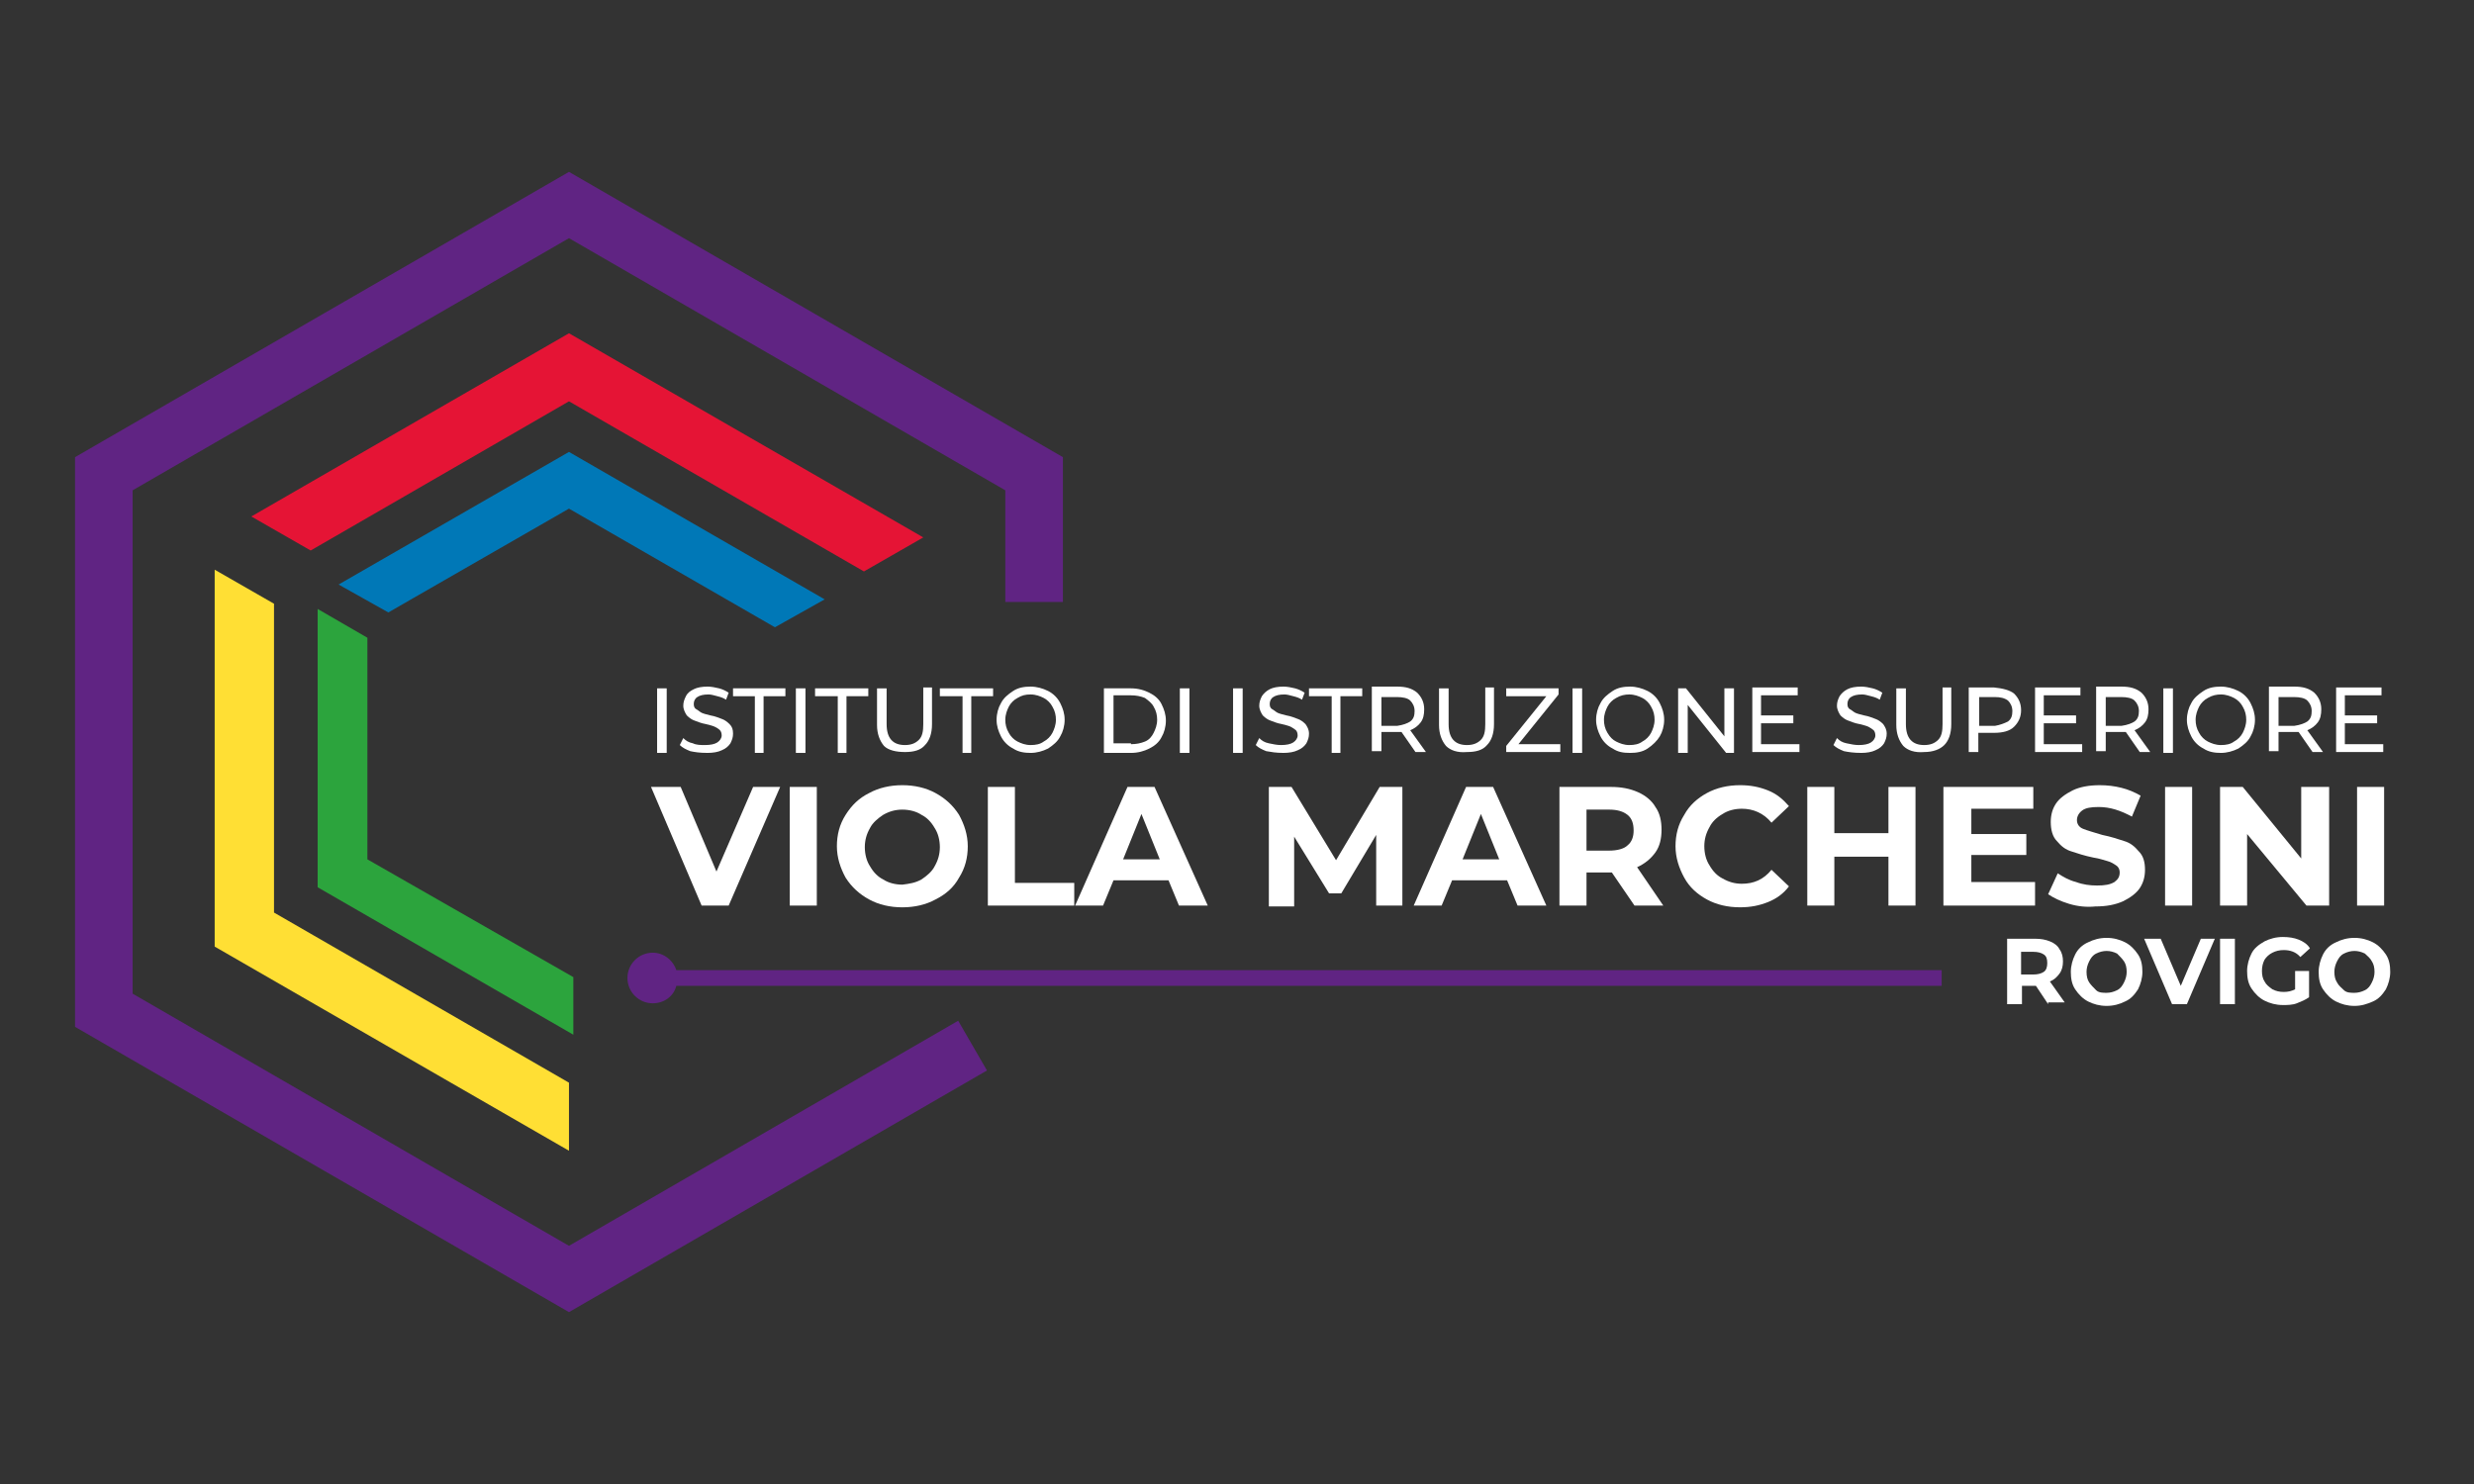 <?xml version="1.0" encoding="utf-8"?>
<!-- Generator: Adobe Illustrator 26.3.1, SVG Export Plug-In . SVG Version: 6.00 Build 0)  -->
<svg version="1.1" id="Livello_1" xmlns="http://www.w3.org/2000/svg" xmlns:xlink="http://www.w3.org/1999/xlink" x="0px" y="0px"
	 viewBox="0 0 283.5 170.1" style="enable-background:new 0 0 283.5 170.1;" xml:space="preserve">
<rect x="0" y="0" width="283.5" height="170.1" fill="#333333" stroke="none"/>
<style type="text/css">
	.st0{fill:#FFFFFF;}
	.st1{fill:#602483;}
	.st2{fill:#FFDF34;}
	.st3{fill:#E51435;}
	.st4{fill:#2CA43D;}
	.st5{fill:#0078B7;}
</style>
<g>
	<g>
		<path class="st0" d="M75.3,78.9h1.1v7.4h-1.1V78.9z"/>
		<path class="st0" d="M79.1,86.1c-0.5-0.2-0.9-0.4-1.2-0.7l0.4-0.8c0.3,0.3,0.6,0.5,1.1,0.6c0.4,0.2,0.9,0.2,1.4,0.2
			c0.6,0,1.1-0.1,1.4-0.3c0.3-0.2,0.5-0.5,0.5-0.8c0-0.3-0.1-0.5-0.2-0.6c-0.2-0.2-0.4-0.3-0.6-0.4s-0.6-0.2-1-0.3
			c-0.6-0.1-1-0.3-1.3-0.4c-0.3-0.1-0.6-0.3-0.9-0.6c-0.2-0.3-0.4-0.7-0.4-1.1c0-0.4,0.1-0.7,0.3-1.1s0.5-0.6,0.9-0.8
			s0.9-0.3,1.6-0.3c0.4,0,0.9,0.1,1.3,0.2c0.4,0.1,0.8,0.3,1.1,0.5l-0.3,0.8c-0.3-0.2-0.6-0.3-1-0.4c-0.4-0.1-0.7-0.2-1-0.2
			c-0.6,0-1,0.1-1.3,0.3c-0.3,0.2-0.4,0.5-0.4,0.8c0,0.3,0.1,0.5,0.3,0.6s0.4,0.3,0.6,0.4c0.2,0.1,0.6,0.2,1,0.3
			c0.6,0.1,1,0.3,1.3,0.4c0.3,0.1,0.6,0.3,0.9,0.6s0.4,0.6,0.4,1.1c0,0.4-0.1,0.7-0.3,1.1c-0.2,0.3-0.5,0.6-1,0.8
			c-0.4,0.2-1,0.3-1.6,0.3C80.1,86.3,79.6,86.2,79.1,86.1z"/>
		<path class="st0" d="M86.5,79.8h-2.5v-0.9H90v0.9h-2.5v6.5h-1V79.8z"/>
		<path class="st0" d="M91.2,78.9h1.1v7.4h-1.1V78.9z"/>
		<path class="st0" d="M95.9,79.8h-2.5v-0.9h6.1v0.9H97v6.5h-1V79.8z"/>
		<path class="st0" d="M101.3,85.5c-0.5-0.6-0.8-1.4-0.8-2.4v-4.2h1.1V83c0,1.6,0.7,2.4,2.1,2.4c0.7,0,1.2-0.2,1.6-0.6
			c0.4-0.4,0.5-1,0.5-1.8v-4.2h1v4.2c0,1.1-0.3,1.9-0.8,2.4c-0.5,0.6-1.3,0.8-2.3,0.8S101.8,86,101.3,85.5z"/>
		<path class="st0" d="M110.2,79.8h-2.5v-0.9h6.1v0.9h-2.5v6.5h-1V79.8z"/>
		<path class="st0" d="M116.1,85.8c-0.6-0.3-1.1-0.8-1.4-1.4c-0.3-0.6-0.5-1.2-0.5-1.9s0.2-1.4,0.5-1.9c0.3-0.6,0.8-1,1.4-1.4
			s1.3-0.5,2-0.5c0.7,0,1.4,0.2,2,0.5c0.6,0.3,1.1,0.8,1.4,1.4c0.3,0.6,0.5,1.2,0.5,1.9s-0.2,1.4-0.5,1.9c-0.3,0.6-0.8,1-1.4,1.4
			c-0.6,0.3-1.3,0.5-2,0.5C117.4,86.3,116.7,86.2,116.1,85.8z M119.6,85c0.4-0.2,0.8-0.6,1-1c0.2-0.4,0.4-0.9,0.4-1.5
			c0-0.5-0.1-1-0.4-1.5c-0.2-0.4-0.6-0.8-1-1c-0.4-0.2-0.9-0.4-1.5-0.4s-1,0.1-1.5,0.4c-0.4,0.2-0.8,0.6-1,1
			c-0.2,0.4-0.4,0.9-0.4,1.5c0,0.5,0.1,1,0.4,1.5c0.2,0.4,0.6,0.8,1,1s0.9,0.4,1.5,0.4S119.2,85.3,119.6,85z"/>
		<path class="st0" d="M126.5,78.9h3.1c0.8,0,1.5,0.2,2.1,0.5s1.1,0.7,1.4,1.3c0.3,0.6,0.5,1.2,0.5,1.9c0,0.7-0.2,1.4-0.5,1.9
			c-0.3,0.6-0.8,1-1.4,1.3c-0.6,0.3-1.3,0.5-2.1,0.5h-3.1V78.9z M129.6,85.3c0.6,0,1.1-0.1,1.6-0.3c0.5-0.2,0.8-0.6,1-1
			s0.4-0.9,0.4-1.5c0-0.5-0.1-1-0.4-1.5c-0.2-0.4-0.6-0.7-1-1c-0.5-0.2-1-0.3-1.6-0.3h-2v5.5H129.6z"/>
		<path class="st0" d="M135.2,78.9h1.1v7.4h-1.1V78.9z"/>
		<path class="st0" d="M141.3,78.9h1.1v7.4h-1.1V78.9z"/>
		<path class="st0" d="M145.1,86.1c-0.5-0.2-0.9-0.4-1.2-0.7l0.4-0.8c0.3,0.3,0.6,0.5,1.1,0.6s0.9,0.2,1.4,0.2
			c0.6,0,1.1-0.1,1.4-0.3c0.3-0.2,0.5-0.5,0.5-0.8c0-0.3-0.1-0.5-0.2-0.6s-0.4-0.3-0.6-0.4c-0.2-0.1-0.6-0.2-1-0.3
			c-0.6-0.1-1-0.3-1.3-0.4c-0.3-0.1-0.6-0.3-0.9-0.6c-0.2-0.3-0.4-0.7-0.4-1.1c0-0.4,0.1-0.7,0.3-1.1c0.2-0.3,0.5-0.6,0.9-0.8
			s0.9-0.3,1.6-0.3c0.4,0,0.9,0.1,1.3,0.2c0.4,0.1,0.8,0.3,1.1,0.5l-0.3,0.8c-0.3-0.2-0.6-0.3-1-0.4c-0.4-0.1-0.7-0.2-1-0.2
			c-0.6,0-1,0.1-1.3,0.3c-0.3,0.2-0.4,0.5-0.4,0.8c0,0.3,0.1,0.5,0.3,0.6s0.4,0.3,0.6,0.4c0.2,0.1,0.6,0.2,1,0.3
			c0.6,0.1,1,0.3,1.3,0.4c0.3,0.1,0.6,0.3,0.9,0.6c0.2,0.3,0.4,0.6,0.4,1.1c0,0.4-0.1,0.7-0.3,1.1c-0.2,0.3-0.5,0.6-1,0.8
			c-0.4,0.2-1,0.3-1.6,0.3C146.2,86.3,145.7,86.2,145.1,86.1z"/>
		<path class="st0" d="M152.5,79.8H150v-0.9h6.1v0.9h-2.5v6.5h-1V79.8z"/>
		<path class="st0" d="M162.2,86.2l-1.6-2.3c-0.2,0-0.4,0-0.5,0h-1.8v2.2h-1.1v-7.4h2.9c1,0,1.7,0.2,2.3,0.7
			c0.5,0.5,0.8,1.1,0.8,1.9c0,0.6-0.1,1.1-0.4,1.5s-0.7,0.7-1.2,0.9l1.8,2.5H162.2z M161.6,82.7c0.4-0.3,0.5-0.7,0.5-1.2
			c0-0.5-0.2-0.9-0.5-1.2s-0.9-0.4-1.5-0.4h-1.8v3.3h1.8C160.8,83.1,161.3,82.9,161.6,82.7z"/>
		<path class="st0" d="M165.7,85.5c-0.5-0.6-0.8-1.4-0.8-2.4v-4.2h1.1V83c0,1.6,0.7,2.4,2.1,2.4c0.7,0,1.2-0.2,1.6-0.6
			c0.4-0.4,0.5-1,0.5-1.8v-4.2h1v4.2c0,1.1-0.3,1.9-0.8,2.4c-0.5,0.6-1.3,0.8-2.3,0.8C167,86.3,166.2,86,165.7,85.5z"/>
		<path class="st0" d="M178.8,85.3v0.9h-6.2v-0.7l4.6-5.7h-4.6v-0.9h6v0.7l-4.6,5.7H178.8z"/>
		<path class="st0" d="M180.2,78.9h1.1v7.4h-1.1V78.9z"/>
		<path class="st0" d="M184.8,85.8c-0.6-0.3-1.1-0.8-1.4-1.4s-0.5-1.2-0.5-1.9s0.2-1.4,0.5-1.9c0.3-0.6,0.8-1,1.4-1.4s1.3-0.5,2-0.5
			c0.7,0,1.4,0.2,2,0.5s1.1,0.8,1.4,1.4s0.5,1.2,0.5,1.9s-0.2,1.4-0.5,1.9s-0.8,1-1.4,1.4s-1.3,0.5-2,0.5
			C186,86.3,185.4,86.2,184.8,85.8z M188.2,85c0.4-0.2,0.8-0.6,1-1c0.2-0.4,0.4-0.9,0.4-1.5c0-0.5-0.1-1-0.4-1.5
			c-0.2-0.4-0.6-0.8-1-1c-0.4-0.2-0.9-0.4-1.5-0.4c-0.5,0-1,0.1-1.5,0.4c-0.4,0.2-0.8,0.6-1,1c-0.2,0.4-0.4,0.9-0.4,1.5
			c0,0.5,0.1,1,0.4,1.5s0.6,0.8,1,1s0.9,0.4,1.5,0.4C187.3,85.4,187.8,85.3,188.2,85z"/>
		<path class="st0" d="M198.7,78.9v7.4h-0.9l-4.4-5.5v5.5h-1.1v-7.4h0.9l4.4,5.5v-5.5H198.7z"/>
		<path class="st0" d="M206.2,85.3v0.9h-5.4v-7.4h5.2v0.9h-4.2V82h3.7v0.9h-3.7v2.4H206.2z"/>
		<path class="st0" d="M211.3,86.1c-0.5-0.2-0.9-0.4-1.2-0.7l0.4-0.8c0.3,0.3,0.6,0.5,1.1,0.6s0.9,0.2,1.4,0.2
			c0.6,0,1.1-0.1,1.4-0.3c0.3-0.2,0.5-0.5,0.5-0.8c0-0.3-0.1-0.5-0.2-0.6s-0.4-0.3-0.6-0.4c-0.2-0.1-0.6-0.2-1-0.3
			c-0.6-0.1-1-0.3-1.3-0.4c-0.3-0.1-0.6-0.3-0.9-0.6c-0.2-0.3-0.4-0.7-0.4-1.1c0-0.4,0.1-0.7,0.3-1.1c0.2-0.3,0.5-0.6,0.9-0.8
			s0.9-0.3,1.6-0.3c0.4,0,0.9,0.1,1.3,0.2c0.4,0.1,0.8,0.3,1.1,0.5l-0.3,0.8c-0.3-0.2-0.6-0.3-1-0.4c-0.4-0.1-0.7-0.2-1-0.2
			c-0.6,0-1,0.1-1.3,0.3c-0.3,0.2-0.4,0.5-0.4,0.8c0,0.3,0.1,0.5,0.3,0.6s0.4,0.3,0.6,0.4c0.2,0.1,0.6,0.2,1,0.3
			c0.6,0.1,1,0.3,1.3,0.4c0.3,0.1,0.6,0.3,0.9,0.6c0.2,0.3,0.4,0.6,0.4,1.1c0,0.4-0.1,0.7-0.3,1.1c-0.2,0.3-0.5,0.6-1,0.8
			c-0.4,0.2-1,0.3-1.6,0.3C212.4,86.3,211.8,86.2,211.3,86.1z"/>
		<path class="st0" d="M218.1,85.5c-0.5-0.6-0.8-1.4-0.8-2.4v-4.2h1.1V83c0,1.6,0.7,2.4,2.1,2.4c0.7,0,1.2-0.2,1.6-0.6
			c0.4-0.4,0.5-1,0.5-1.8v-4.2h1v4.2c0,1.1-0.3,1.9-0.8,2.4s-1.3,0.8-2.3,0.8C219.4,86.3,218.6,86,218.1,85.5z"/>
		<path class="st0" d="M230.8,79.5c0.5,0.5,0.8,1.1,0.8,1.9s-0.3,1.4-0.8,1.9c-0.5,0.5-1.3,0.7-2.3,0.7h-1.8v2.2h-1.1v-7.4h2.9
			C229.5,78.9,230.3,79.1,230.8,79.5z M230.1,82.7c0.4-0.3,0.5-0.7,0.5-1.2c0-0.5-0.2-0.9-0.5-1.2c-0.4-0.3-0.9-0.4-1.5-0.4h-1.8
			v3.3h1.8C229.2,83.1,229.7,82.9,230.1,82.7z"/>
		<path class="st0" d="M238.6,85.3v0.9h-5.4v-7.4h5.2v0.9h-4.2V82h3.7v0.9h-3.7v2.4H238.6z"/>
		<path class="st0" d="M245.2,86.2l-1.6-2.3c-0.2,0-0.4,0-0.5,0h-1.8v2.2h-1.1v-7.4h2.9c1,0,1.7,0.2,2.3,0.7
			c0.5,0.5,0.8,1.1,0.8,1.9c0,0.6-0.1,1.1-0.4,1.5s-0.7,0.7-1.2,0.9l1.8,2.5H245.2z M244.6,82.7c0.4-0.3,0.5-0.7,0.5-1.2
			c0-0.5-0.2-0.9-0.5-1.2s-0.9-0.4-1.5-0.4h-1.8v3.3h1.8C243.8,83.1,244.3,82.9,244.6,82.7z"/>
		<path class="st0" d="M247.9,78.9h1.1v7.4h-1.1V78.9z"/>
		<path class="st0" d="M252.5,85.8c-0.6-0.3-1.1-0.8-1.4-1.4c-0.3-0.6-0.5-1.2-0.5-1.9s0.2-1.4,0.5-1.9c0.3-0.6,0.8-1,1.4-1.4
			s1.3-0.5,2-0.5c0.7,0,1.4,0.2,2,0.5c0.6,0.3,1.1,0.8,1.4,1.4c0.3,0.6,0.5,1.2,0.5,1.9s-0.2,1.4-0.5,1.9c-0.3,0.6-0.8,1-1.4,1.4
			c-0.6,0.3-1.3,0.5-2,0.5C253.8,86.3,253.1,86.2,252.5,85.8z M256,85c0.4-0.2,0.8-0.6,1-1s0.4-0.9,0.4-1.5c0-0.5-0.1-1-0.4-1.5
			c-0.2-0.4-0.6-0.8-1-1c-0.4-0.2-0.9-0.4-1.5-0.4c-0.5,0-1,0.1-1.5,0.4c-0.4,0.2-0.8,0.6-1,1c-0.2,0.4-0.4,0.9-0.4,1.5
			c0,0.5,0.1,1,0.4,1.5c0.2,0.4,0.6,0.8,1,1s0.9,0.4,1.5,0.4C255.1,85.4,255.6,85.3,256,85z"/>
		<path class="st0" d="M265,86.2l-1.6-2.3c-0.2,0-0.4,0-0.5,0h-1.8v2.2h-1.1v-7.4h2.9c1,0,1.7,0.2,2.3,0.7c0.5,0.5,0.8,1.1,0.8,1.9
			c0,0.6-0.1,1.1-0.4,1.5s-0.7,0.7-1.2,0.9l1.8,2.5H265z M264.4,82.7c0.4-0.3,0.5-0.7,0.5-1.2c0-0.5-0.2-0.9-0.5-1.2
			s-0.9-0.4-1.5-0.4h-1.8v3.3h1.8C263.6,83.1,264.1,82.9,264.4,82.7z"/>
		<path class="st0" d="M273.1,85.3v0.9h-5.4v-7.4h5.2v0.9h-4.2V82h3.7v0.9h-3.7v2.4H273.1z"/>
	</g>
	<g>
		<path class="st0" d="M89.4,90.2l-5.9,13.6h-3.1l-5.8-13.6h3.4l4.1,9.7l4.2-9.7H89.4z"/>
		<path class="st0" d="M90.5,90.2h3.1v13.6h-3.1V90.2z"/>
		<path class="st0" d="M99.6,103.1c-1.1-0.6-2-1.4-2.7-2.5c-0.6-1.1-1-2.3-1-3.6c0-1.3,0.3-2.5,1-3.6s1.5-1.9,2.7-2.5
			c1.1-0.6,2.4-0.9,3.8-0.9s2.7,0.3,3.8,0.9c1.1,0.6,2,1.4,2.7,2.5c0.6,1.1,1,2.3,1,3.6c0,1.3-0.3,2.5-1,3.6
			c-0.6,1.1-1.5,1.9-2.7,2.5c-1.1,0.6-2.4,0.9-3.8,0.9S100.7,103.7,99.6,103.1z M105.6,100.8c0.6-0.4,1.2-0.9,1.5-1.5
			c0.4-0.7,0.6-1.4,0.6-2.2c0-0.8-0.2-1.6-0.6-2.2c-0.4-0.7-0.9-1.2-1.5-1.5c-0.6-0.4-1.4-0.6-2.2-0.6c-0.8,0-1.5,0.2-2.2,0.6
			c-0.6,0.4-1.2,0.9-1.5,1.5c-0.4,0.7-0.6,1.4-0.6,2.2c0,0.8,0.2,1.6,0.6,2.2c0.4,0.7,0.9,1.2,1.5,1.5c0.6,0.4,1.4,0.6,2.2,0.6
			C104.2,101.3,104.9,101.2,105.6,100.8z"/>
		<path class="st0" d="M113.2,90.2h3.1v11h6.8v2.6h-9.9V90.2z"/>
		<path class="st0" d="M133.9,100.9h-6.3l-1.2,2.9h-3.2l6-13.6h3.1l6.1,13.6h-3.3L133.9,100.9z M132.9,98.5l-2.1-5.2l-2.1,5.2H132.9
			z"/>
		<path class="st0" d="M157.7,103.8l0-8.1l-4,6.7h-1.4l-4-6.5v8h-2.9V90.2h2.6l5.1,8.4l5-8.4h2.6l0,13.6H157.7z"/>
		<path class="st0" d="M172.7,100.9h-6.3l-1.2,2.9H162l6-13.6h3.1l6.1,13.6h-3.3L172.7,100.9z M171.8,98.5l-2.1-5.2l-2.1,5.2H171.8z
			"/>
		<path class="st0" d="M187.3,103.8l-2.6-3.8h-0.2h-2.7v3.8h-3.1V90.2h5.9c1.2,0,2.2,0.2,3.1,0.6c0.9,0.4,1.6,1,2,1.7
			c0.5,0.7,0.7,1.6,0.7,2.6c0,1-0.2,1.9-0.7,2.6c-0.5,0.7-1.2,1.3-2.1,1.7l3,4.4H187.3z M186.5,93.4c-0.5-0.4-1.2-0.6-2.1-0.6h-2.6
			v4.7h2.6c0.9,0,1.7-0.2,2.1-0.6c0.5-0.4,0.7-1,0.7-1.7C187.2,94.4,187,93.8,186.5,93.4z"/>
		<path class="st0" d="M195.6,103.1c-1.1-0.6-2-1.4-2.6-2.5c-0.6-1.1-1-2.3-1-3.6c0-1.3,0.3-2.5,1-3.6c0.6-1.1,1.5-1.9,2.6-2.5
			c1.1-0.6,2.4-0.9,3.8-0.9c1.2,0,2.2,0.2,3.2,0.6s1.7,1,2.4,1.8l-2,1.9c-0.9-1.1-2.1-1.6-3.4-1.6c-0.8,0-1.6,0.2-2.2,0.6
			c-0.7,0.4-1.2,0.9-1.5,1.5c-0.4,0.7-0.6,1.4-0.6,2.2c0,0.8,0.2,1.6,0.6,2.2c0.4,0.7,0.9,1.2,1.5,1.5c0.7,0.4,1.4,0.6,2.2,0.6
			c1.4,0,2.5-0.5,3.4-1.6l2,1.9c-0.6,0.8-1.4,1.4-2.4,1.8s-2,0.6-3.2,0.6C198,104,196.7,103.7,195.6,103.1z"/>
		<path class="st0" d="M219.5,90.2v13.6h-3.1v-5.6h-6.2v5.6h-3.1V90.2h3.1v5.3h6.2v-5.3H219.5z"/>
		<path class="st0" d="M233.2,101.3v2.5h-10.5V90.2H233v2.5h-7.1v2.9h6.3v2.4h-6.3v3.1H233.2z"/>
		<path class="st0" d="M237.1,103.6c-1-0.3-1.8-0.7-2.4-1.1l1.1-2.4c0.6,0.4,1.3,0.8,2.1,1c0.8,0.3,1.6,0.4,2.4,0.4
			c0.9,0,1.5-0.1,2-0.4c0.4-0.3,0.6-0.6,0.6-1.1c0-0.3-0.1-0.6-0.4-0.8c-0.3-0.2-0.6-0.4-1-0.5c-0.4-0.1-0.9-0.3-1.6-0.4
			c-1-0.2-1.9-0.5-2.5-0.7c-0.7-0.2-1.2-0.6-1.7-1.2c-0.5-0.5-0.7-1.3-0.7-2.2c0-0.8,0.2-1.5,0.6-2.1s1.1-1.1,1.9-1.5
			s1.9-0.6,3.1-0.6c0.9,0,1.7,0.1,2.5,0.3c0.8,0.2,1.5,0.5,2.2,0.9l-1,2.4c-1.3-0.7-2.5-1.1-3.8-1.1c-0.9,0-1.5,0.1-1.9,0.4
			c-0.4,0.3-0.6,0.7-0.6,1.1s0.2,0.8,0.7,1s1.2,0.4,2.2,0.7c1,0.2,1.9,0.5,2.5,0.7c0.7,0.2,1.2,0.6,1.7,1.2c0.5,0.5,0.7,1.2,0.7,2.1
			c0,0.8-0.2,1.5-0.6,2.1s-1.1,1.1-1.9,1.5c-0.9,0.4-1.9,0.6-3.2,0.6C239.1,104,238.1,103.9,237.1,103.6z"/>
		<path class="st0" d="M248.1,90.2h3.1v13.6h-3.1V90.2z"/>
		<path class="st0" d="M266.9,90.2v13.6h-2.6l-6.8-8.2v8.2h-3.1V90.2h2.6l6.7,8.2v-8.2H266.9z"/>
		<path class="st0" d="M270.1,90.2h3.1v13.6h-3.1V90.2z"/>
	</g>
	<g>
		<path class="st0" d="M234.7,115.1l-1.4-2.1h-0.1h-1.5v2.1h-1.7v-7.5h3.2c0.7,0,1.2,0.1,1.7,0.3s0.9,0.5,1.1,0.9
			c0.3,0.4,0.4,0.9,0.4,1.4s-0.1,1-0.4,1.4c-0.3,0.4-0.6,0.7-1.1,0.9l1.7,2.4H234.7z M234.2,109.4c-0.3-0.2-0.7-0.3-1.2-0.3h-1.4
			v2.6h1.4c0.5,0,0.9-0.1,1.2-0.3c0.3-0.2,0.4-0.6,0.4-1C234.6,109.9,234.5,109.6,234.2,109.4z"/>
		<path class="st0" d="M239.3,114.8c-0.6-0.3-1.1-0.8-1.5-1.4c-0.4-0.6-0.5-1.3-0.5-2c0-0.7,0.2-1.4,0.5-2s0.8-1.1,1.5-1.4
			c0.6-0.3,1.3-0.5,2.1-0.5s1.5,0.2,2.1,0.5c0.6,0.3,1.1,0.8,1.5,1.4c0.4,0.6,0.5,1.3,0.5,2c0,0.7-0.2,1.4-0.5,2
			c-0.4,0.6-0.8,1.1-1.5,1.4c-0.6,0.3-1.3,0.5-2.1,0.5S239.9,115.1,239.3,114.8z M242.6,113.5c0.4-0.2,0.6-0.5,0.8-0.9
			s0.3-0.8,0.3-1.2c0-0.5-0.1-0.9-0.3-1.2s-0.5-0.6-0.8-0.9c-0.4-0.2-0.8-0.3-1.2-0.3c-0.4,0-0.8,0.1-1.2,0.3s-0.6,0.5-0.8,0.9
			s-0.3,0.8-0.3,1.2c0,0.5,0.1,0.9,0.3,1.2s0.5,0.6,0.8,0.9s0.8,0.3,1.2,0.3C241.8,113.8,242.2,113.7,242.6,113.5z"/>
		<path class="st0" d="M253.8,107.6l-3.2,7.5h-1.7l-3.2-7.5h1.9l2.3,5.4l2.3-5.4H253.8z"/>
		<path class="st0" d="M254.4,107.6h1.7v7.5h-1.7V107.6z"/>
		<path class="st0" d="M263,111.3h1.6v3c-0.4,0.3-0.9,0.5-1.4,0.7s-1.1,0.2-1.6,0.2c-0.8,0-1.5-0.2-2.1-0.5s-1.1-0.8-1.5-1.4
			c-0.4-0.6-0.5-1.3-0.5-2c0-0.7,0.2-1.4,0.5-2s0.8-1,1.5-1.4c0.6-0.3,1.3-0.5,2.1-0.5c0.7,0,1.3,0.1,1.8,0.3c0.5,0.2,1,0.5,1.3,1
			l-1.1,1c-0.5-0.6-1.2-0.8-1.9-0.8c-0.5,0-0.9,0.1-1.3,0.3c-0.4,0.2-0.7,0.5-0.9,0.8c-0.2,0.4-0.3,0.8-0.3,1.3
			c0,0.5,0.1,0.9,0.3,1.2c0.2,0.4,0.5,0.6,0.9,0.9c0.4,0.2,0.8,0.3,1.3,0.3c0.5,0,0.9-0.1,1.3-0.3V111.3z"/>
		<path class="st0" d="M267.7,114.8c-0.6-0.3-1.1-0.8-1.5-1.4c-0.4-0.6-0.5-1.3-0.5-2c0-0.7,0.2-1.4,0.5-2s0.8-1.1,1.5-1.4
			c0.6-0.3,1.3-0.5,2.1-0.5c0.8,0,1.5,0.2,2.1,0.5c0.6,0.3,1.1,0.8,1.5,1.4s0.5,1.3,0.5,2c0,0.7-0.2,1.4-0.5,2
			c-0.4,0.6-0.8,1.1-1.5,1.4s-1.3,0.5-2.1,0.5C269,115.3,268.3,115.1,267.7,114.8z M271,113.5c0.4-0.2,0.6-0.5,0.8-0.9
			c0.2-0.4,0.3-0.8,0.3-1.2c0-0.5-0.1-0.9-0.3-1.2c-0.2-0.4-0.5-0.6-0.8-0.9c-0.4-0.2-0.8-0.3-1.2-0.3c-0.4,0-0.8,0.1-1.2,0.3
			s-0.6,0.5-0.8,0.9c-0.2,0.4-0.3,0.8-0.3,1.2c0,0.5,0.1,0.9,0.3,1.2c0.2,0.4,0.5,0.6,0.8,0.9s0.8,0.3,1.2,0.3
			C270.2,113.8,270.6,113.7,271,113.5z"/>
	</g>
	<path class="st1" d="M222.5,111.2h-145c-0.4-1.2-1.5-2-2.7-2c-1.6,0-2.9,1.3-2.9,2.9c0,1.6,1.3,2.9,2.9,2.9c1.3,0,2.4-0.8,2.7-2
		h145V111.2z"/>
	<polygon class="st1" points="65.2,150.4 8.6,117.7 8.6,52.4 65.2,19.7 121.8,52.4 121.8,69 115.2,69 115.2,56.2 65.2,27.3 
		15.2,56.2 15.2,113.9 65.2,142.8 109.8,117 113.1,122.7 	"/>
	<polygon class="st2" points="31.4,69.2 31.4,104.6 65.2,124.1 65.2,131.9 24.6,108.5 24.6,65.3 	"/>
	<polygon class="st3" points="99,65.5 65.2,46 35.6,63.1 28.8,59.2 65.2,38.2 105.8,61.6 	"/>
	<g>
		<polygon class="st4" points="41.6,73.3 41.6,98.7 65.2,112.3 65.2,117.8 36.9,101.4 36.9,70.6 		"/>
		<path class="st4" d="M65.7,118.6l-29.3-16.9V69.8l5.7,3.3v25.4L65.7,112V118.6z M37.3,101.1L64.8,117v-4.4L41.1,98.9V73.6
			l-3.8-2.2V101.1z"/>
	</g>
	<g>
		<polygon class="st5" points="88.8,71.4 65.2,57.8 44.5,69.7 39.8,67 65.2,52.3 93.6,68.7 		"/>
		<path class="st5" d="M88.8,71.9L65.2,58.3L44.5,70.2L38.8,67l26.4-15.2l29.3,16.9L88.8,71.9z M65.2,57.2l23.6,13.6l3.8-2.2
			L65.2,52.8L40.7,67l3.8,2.2L65.2,57.2z"/>
	</g>
</g>
</svg>
